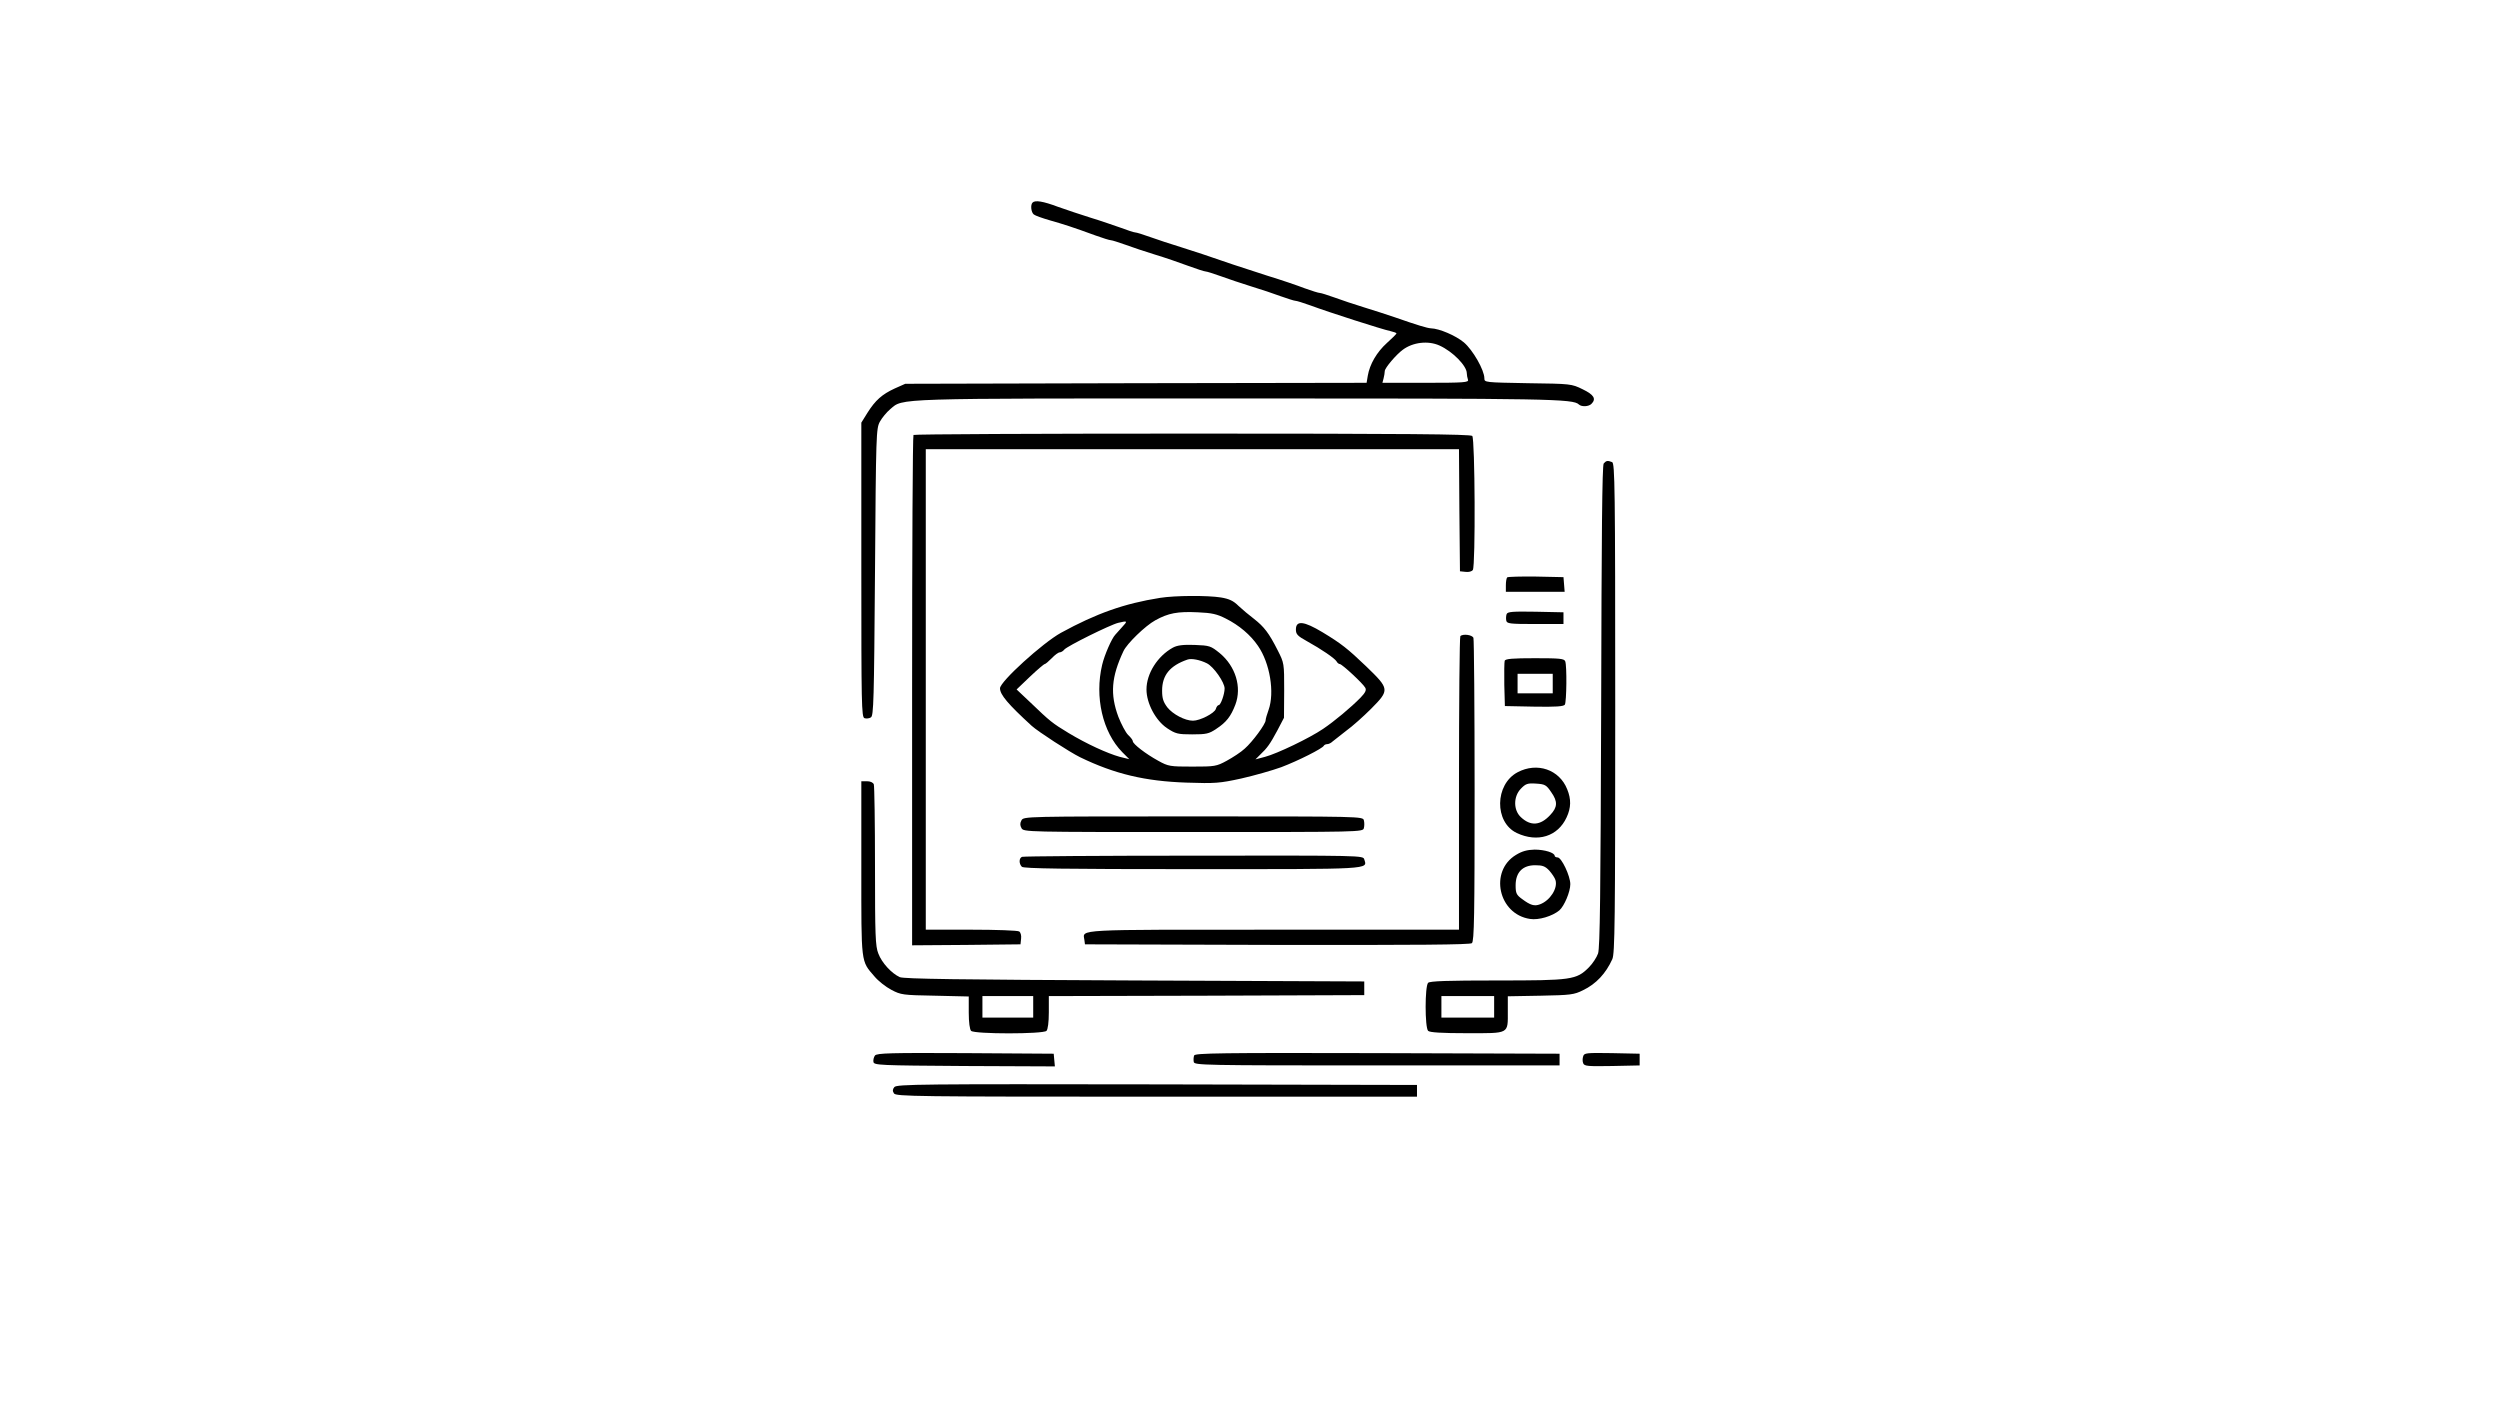 <?xml version="1.0" standalone="no"?>
<!DOCTYPE svg PUBLIC "-//W3C//DTD SVG 20010904//EN"
 "http://www.w3.org/TR/2001/REC-SVG-20010904/DTD/svg10.dtd">
<svg version="1.0" xmlns="http://www.w3.org/2000/svg"
 width="1280pt" height="720pt" viewBox="0 0 1280 720"
 preserveAspectRatio="xMidYMid meet">
<g transform="translate(0,720) scale(0.1,-0.1)"
fill="#000000" stroke="none">
<path d="M5287 6163 c-12 -11 -8 -50 6 -61 7 -6 44 -19 82 -30 70 -20 115 -34
235 -78 36 -13 71 -24 78 -24 6 0 40 -11 74 -23 35 -13 104 -36 153 -51 50
-15 125 -41 168 -57 43 -16 84 -29 90 -29 6 0 41 -11 77 -24 36 -13 106 -37
155 -52 50 -15 118 -38 153 -51 34 -12 68 -23 74 -23 7 0 42 -11 78 -24 94
-35 369 -123 408 -131 17 -4 32 -9 32 -12 0 -3 -22 -25 -49 -49 -52 -47 -88
-109 -98 -168 l-6 -36 -1181 -2 -1181 -3 -54 -24 c-65 -30 -99 -60 -140 -125
l-31 -50 0 -753 c0 -689 1 -754 16 -760 9 -3 24 -2 33 4 14 9 16 83 21 744 5
710 6 735 25 770 11 20 35 49 53 64 68 57 -5 55 1774 55 1610 0 1722 -2 1752
-31 14 -13 50 -11 64 3 26 26 13 47 -45 75 -57 28 -61 28 -280 31 -221 4 -223
4 -223 25 0 42 -59 145 -105 184 -42 35 -126 71 -169 72 -18 1 -66 15 -186 57
-36 12 -105 35 -155 50 -49 15 -118 38 -153 51 -34 12 -68 23 -74 23 -7 0 -42
11 -78 24 -36 14 -121 43 -190 64 -69 22 -147 48 -175 57 -145 50 -188 64
-270 90 -49 15 -119 38 -155 51 -36 13 -71 24 -78 24 -6 0 -40 11 -74 24 -35
12 -103 36 -153 51 -49 15 -125 41 -168 56 -77 29 -117 35 -130 22z m2083
-732 c67 -30 140 -104 140 -142 0 -9 3 -24 6 -33 5 -14 -18 -16 -216 -16
l-222 0 6 23 c3 12 6 29 6 37 0 16 59 85 92 109 52 39 130 48 188 22z"/>
<path d="M4677 4973 c-4 -3 -7 -593 -7 -1310 l0 -1303 278 2 277 3 3 29 c2 16
-2 32 -10 37 -7 5 -118 9 -245 9 l-233 0 0 1230 0 1230 1365 0 1365 0 2 -312
3 -313 29 -3 c16 -2 32 2 37 10 14 22 11 672 -3 686 -9 9 -341 12 -1433 12
-782 0 -1425 -3 -1428 -7z"/>
<path d="M8211 4827 c-8 -10 -11 -363 -13 -1243 -3 -959 -6 -1237 -16 -1266
-7 -20 -28 -52 -47 -71 -64 -64 -88 -67 -470 -67 -252 0 -344 -3 -353 -12 -17
-17 -17 -229 0 -246 8 -8 67 -12 200 -12 219 0 208 -6 208 114 l0 75 168 3
c154 3 171 5 217 28 67 32 117 86 150 159 13 29 15 189 15 1286 0 1133 -2
1253 -16 1259 -23 9 -30 8 -43 -7z m-561 -2782 l0 -55 -135 0 -135 0 0 55 0
55 135 0 135 0 0 -55z"/>
<path d="M7717 4244 c-4 -4 -7 -22 -7 -41 l0 -33 151 0 150 0 -3 38 -3 37
-141 3 c-77 1 -143 -1 -147 -4z"/>
<path d="M5940 4139 c-184 -29 -327 -80 -508 -179 -94 -52 -312 -250 -312
-284 0 -33 42 -82 162 -192 33 -30 195 -135 248 -161 177 -86 334 -123 545
-130 147 -5 170 -3 280 21 66 15 158 41 205 58 87 33 212 96 218 110 2 4 10 8
17 8 8 0 20 6 27 13 7 6 39 31 70 55 32 23 89 74 128 113 96 97 95 101 -26
218 -94 90 -127 116 -223 174 -95 57 -136 62 -136 14 0 -24 8 -33 55 -59 76
-42 143 -88 153 -104 4 -8 12 -14 17 -14 11 0 118 -99 130 -121 7 -12 1 -25
-24 -51 -49 -50 -134 -121 -192 -160 -69 -47 -236 -127 -297 -143 l-49 -13 23
23 c38 36 52 56 89 125 l34 65 1 140 c0 139 0 140 -33 205 -45 89 -70 121
-121 161 -25 19 -61 49 -80 67 -26 26 -48 36 -90 43 -68 11 -236 10 -311 -2z
m336 -106 c68 -34 127 -84 165 -140 61 -88 86 -239 54 -328 -8 -22 -15 -46
-15 -53 0 -19 -67 -110 -107 -145 -19 -18 -61 -45 -92 -62 -53 -29 -62 -30
-176 -30 -114 0 -123 1 -175 30 -64 35 -130 86 -130 100 0 6 -11 20 -24 32
-13 13 -35 55 -50 93 -43 116 -36 204 26 336 18 39 112 130 163 158 67 37 114
46 218 41 71 -3 98 -9 143 -32z m-532 -45 c-16 -18 -31 -35 -34 -38 -18 -19
-55 -103 -67 -154 -39 -164 2 -344 103 -447 l36 -36 -49 12 c-64 18 -169 66
-262 122 -84 51 -94 59 -195 156 l-71 67 68 65 c38 36 72 65 76 65 4 0 20 14
36 30 16 17 34 30 41 30 6 0 17 6 23 14 15 18 235 127 276 137 49 12 50 10 19
-23z"/>
<path d="M6005 3884 c-78 -43 -135 -132 -135 -214 0 -71 47 -159 105 -198 44
-29 55 -32 129 -32 72 0 86 3 123 28 52 34 75 64 98 124 34 90 1 197 -80 264
-46 37 -51 39 -129 42 -60 2 -89 -2 -111 -14z m174 -80 c35 -17 91 -98 91
-129 0 -29 -20 -85 -30 -85 -5 0 -12 -9 -15 -20 -7 -22 -81 -60 -117 -60 -41
0 -103 33 -131 68 -21 28 -27 46 -27 86 0 79 40 128 130 159 20 7 63 -1 99
-19z"/>
<path d="M7714 4056 c-3 -8 -4 -23 -2 -33 3 -16 16 -18 148 -18 l145 0 0 30 0
30 -143 3 c-118 2 -143 0 -148 -12z"/>
<path d="M7477 3943 c-4 -3 -7 -343 -7 -755 l0 -748 -949 0 c-1026 0 -977 3
-969 -52 l3 -23 984 -3 c719 -1 987 1 997 9 12 9 14 145 14 779 0 423 -3 775
-6 784 -6 16 -54 22 -67 9z"/>
<path d="M7704 3817 c-2 -7 -3 -62 -2 -123 l3 -109 149 -3 c113 -2 151 1 158
10 9 15 11 199 2 222 -5 14 -29 16 -155 16 -114 0 -151 -3 -155 -13z m246
-117 l0 -50 -90 0 -90 0 0 50 0 50 90 0 90 0 0 -50z"/>
<path d="M7770 3246 c-117 -62 -120 -256 -4 -311 106 -50 210 -18 255 80 23
49 24 93 3 144 -40 101 -154 140 -254 87z m173 -103 c33 -47 32 -76 -6 -116
-50 -54 -100 -58 -150 -11 -39 36 -39 106 0 146 24 25 34 29 77 26 46 -3 53
-6 79 -45z"/>
<path d="M4410 2754 c0 -493 -3 -472 67 -553 19 -23 58 -54 87 -69 49 -26 59
-27 224 -30 l172 -4 0 -82 c0 -50 5 -87 12 -94 17 -17 369 -17 386 0 7 7 12
44 12 95 l0 83 808 2 807 3 0 35 0 35 -1175 5 c-904 4 -1181 8 -1203 17 -42
19 -92 73 -110 121 -15 37 -17 93 -17 446 0 223 -3 411 -6 420 -4 10 -18 16
-35 16 l-29 0 0 -446z m880 -709 l0 -55 -130 0 -130 0 0 55 0 55 130 0 130 0
0 -55z"/>
<path d="M5230 3000 c-8 -14 -8 -26 0 -40 11 -20 21 -20 879 -20 860 0 869 0
874 20 3 11 3 29 0 40 -5 20 -14 20 -874 20 -858 0 -868 0 -879 -20z"/>
<path d="M7762 2823 c-138 -83 -91 -304 72 -328 44 -7 114 14 150 44 25 22 56
95 56 134 0 42 -45 137 -65 137 -8 0 -15 4 -15 8 0 16 -51 32 -103 32 -38 -1
-64 -8 -95 -27z m170 -80 c14 -16 29 -38 32 -49 13 -42 -28 -105 -79 -124 -29
-11 -49 -5 -92 27 -29 21 -33 30 -33 70 0 67 36 103 100 103 38 0 51 -5 72
-27z"/>
<path d="M5233 2813 c-16 -6 -17 -35 -1 -51 9 -9 217 -12 874 -12 927 0 895
-2 879 50 -6 20 -8 20 -873 19 -477 0 -873 -3 -879 -6z"/>
<path d="M4480 1796 c-6 -8 -10 -23 -8 -33 3 -17 30 -18 466 -21 l463 -2 -3
32 -3 33 -451 3 c-386 2 -453 0 -464 -12z"/>
<path d="M6114 1796 c-3 -8 -4 -23 -2 -33 3 -17 44 -18 938 -18 l935 0 0 30 0
30 -933 3 c-806 2 -933 0 -938 -12z"/>
<path d="M8106 1792 c-4 -11 -4 -27 0 -36 6 -15 23 -16 148 -14 l141 3 0 30 0
30 -142 3 c-131 2 -142 1 -147 -16z"/>
<path d="M4579 1634 c-9 -11 -10 -20 -2 -32 9 -16 110 -17 1344 -17 l1334 0 0
30 0 30 -1331 3 c-1206 2 -1333 1 -1345 -14z"/>
</g>
</svg>
